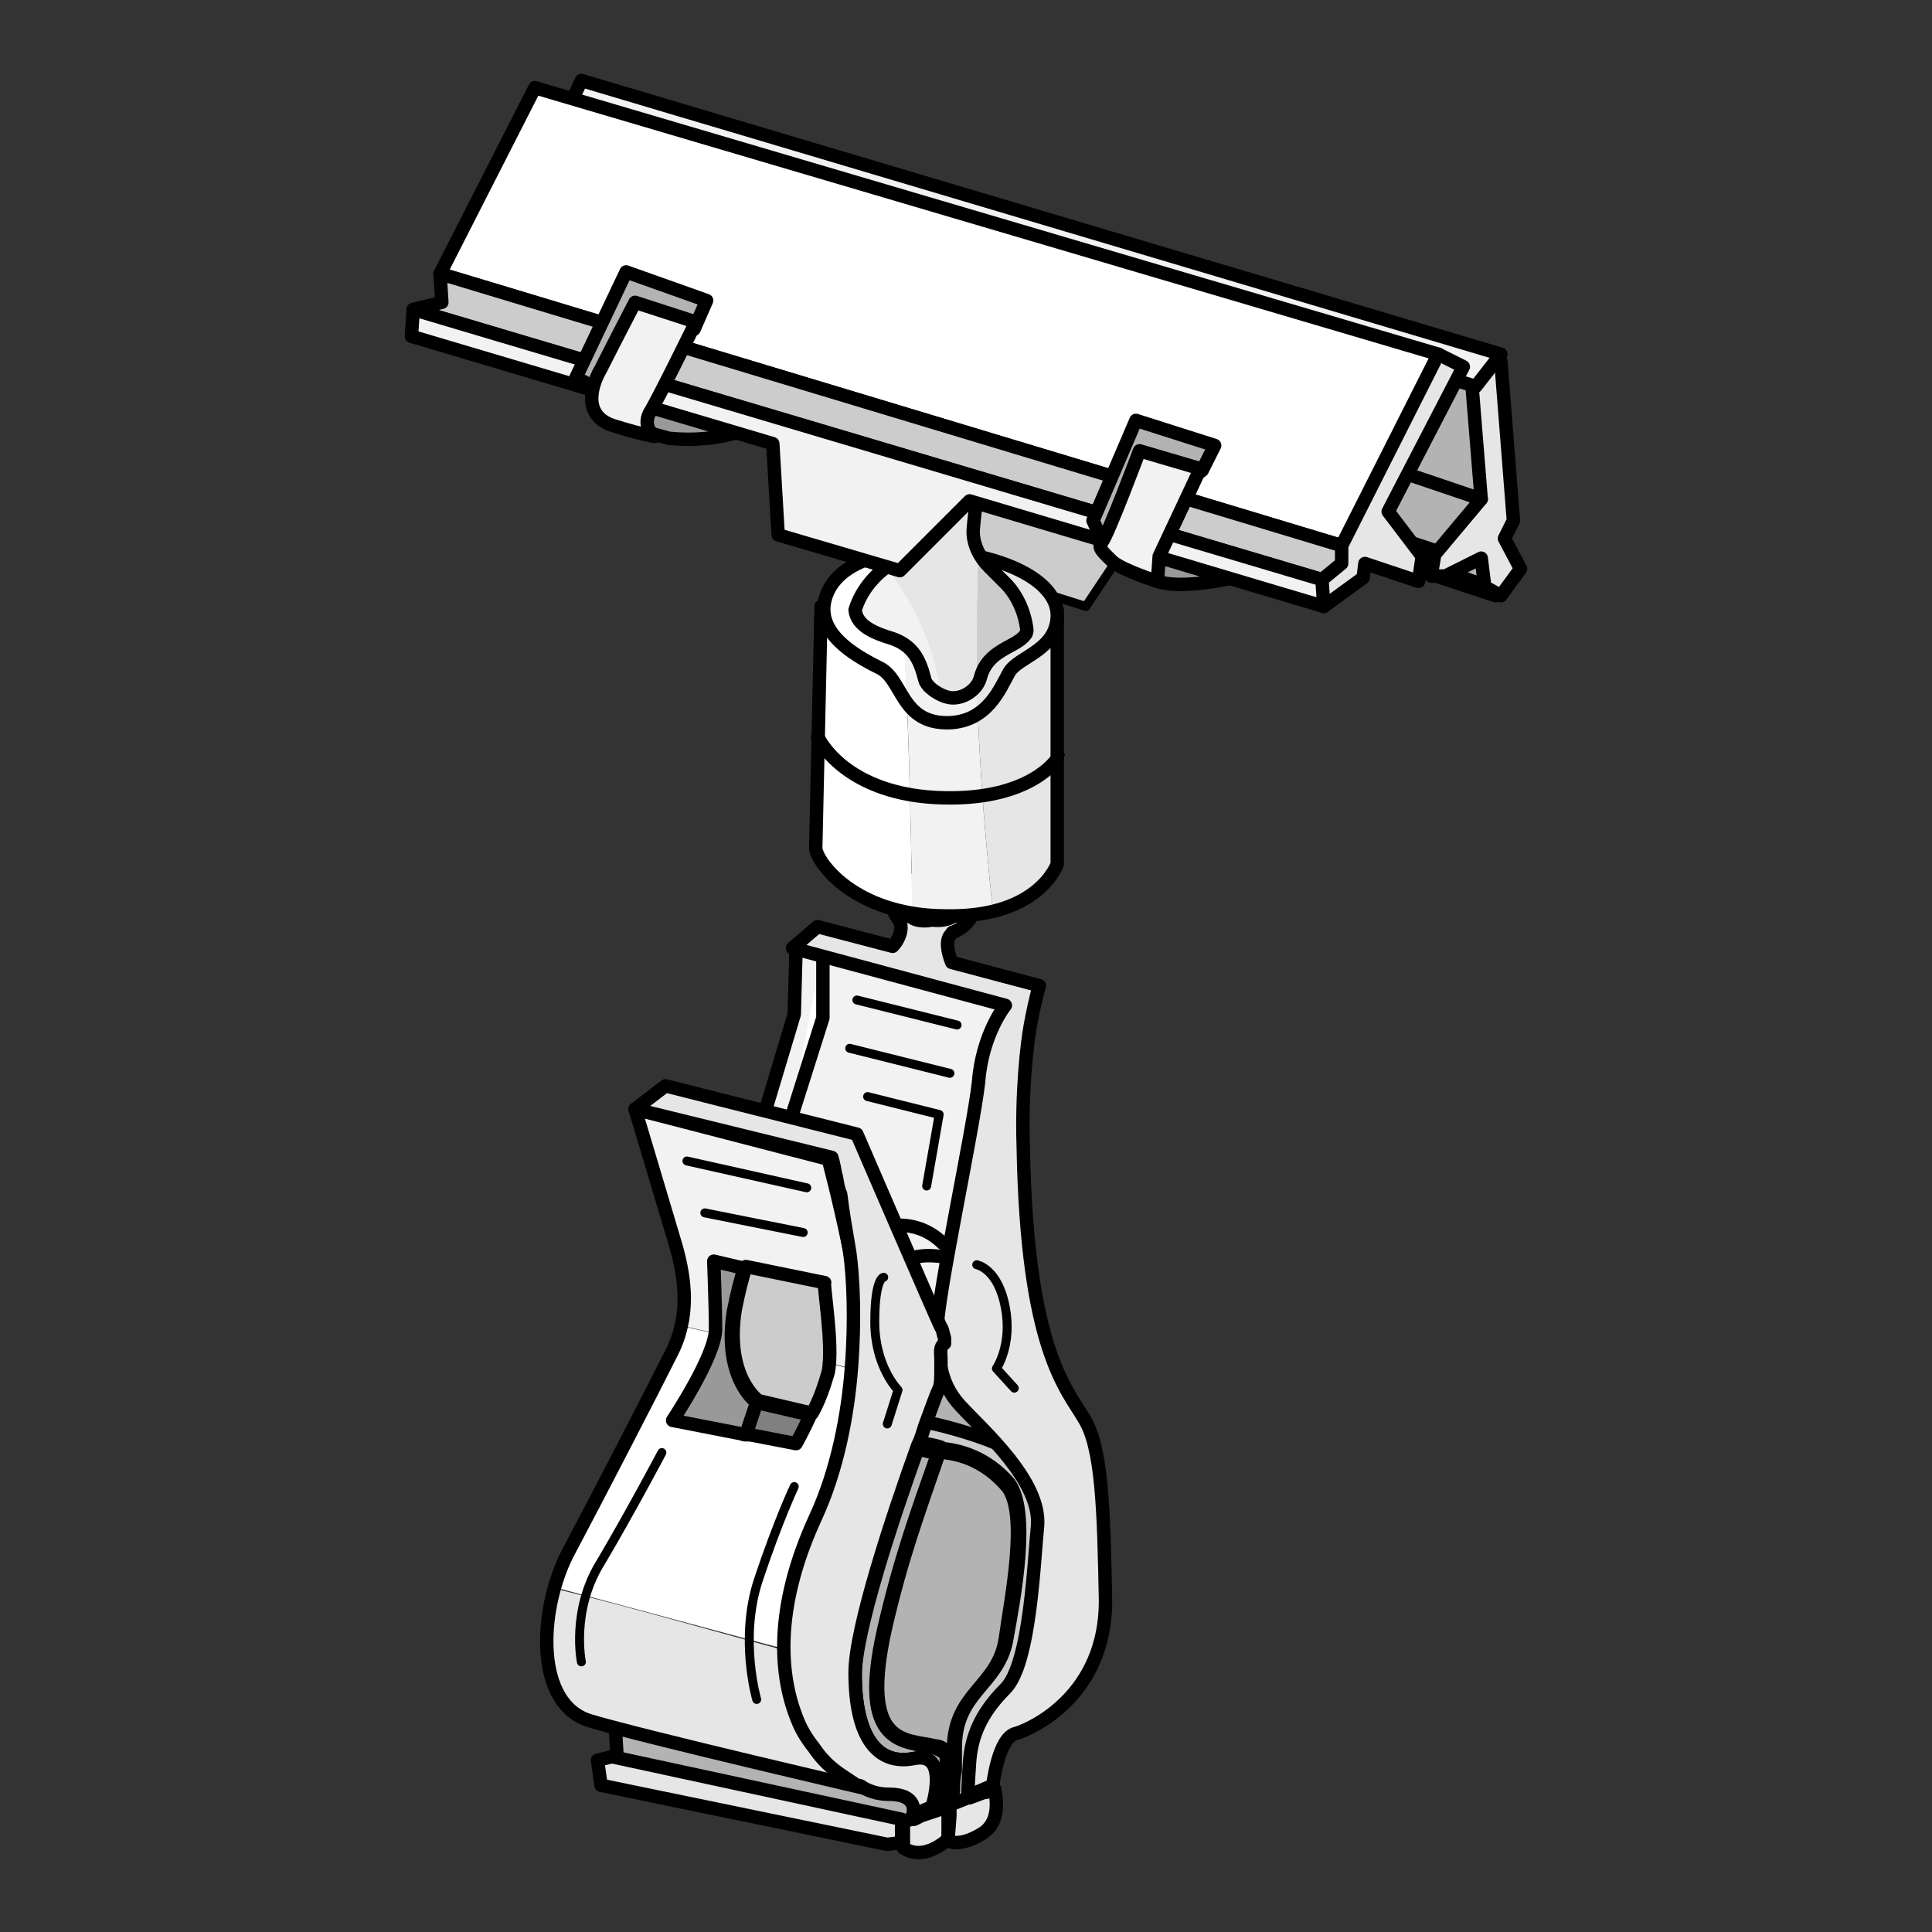 <?xml version="1.0" encoding="utf-8"?>
<!-- Generator: Adobe Illustrator 21.1.0, SVG Export Plug-In . SVG Version: 6.00 Build 0)  -->
<svg version="1.1" id="Layer_1" xmlns="http://www.w3.org/2000/svg" xmlns:xlink="http://www.w3.org/1999/xlink" x="0px" y="0px"
	 width="108px" height="108px" viewBox="0 0 108 108" style="enable-background:new 0 0 108 108;" xml:space="preserve">
<rect x="0" y="0" width="108" height="108" fill="#333333" stroke="none"/>
<style type="text/css">
	.st0{fill:#CCCCCC;stroke:#000000;stroke-width:0.5;stroke-linecap:round;stroke-linejoin:round;stroke-miterlimit:10;}
	.st1{fill:#F2F2F2;stroke:#000000;stroke-width:0.75;stroke-linecap:round;stroke-linejoin:round;stroke-miterlimit:10;}
	.st2{fill:#B3B3B3;stroke:#000000;stroke-width:0.75;stroke-linecap:round;stroke-linejoin:round;stroke-miterlimit:10;}
	.st3{fill:#F2F2F2;}
	.st4{fill:#FFFFFF;}
	.st5{fill:#E6E6E6;}
	.st6{fill:none;stroke:#000000;stroke-width:0.75;stroke-linecap:round;stroke-linejoin:round;stroke-miterlimit:10;}
	.st7{fill:#E6E6E6;stroke:#000000;stroke-width:0.75;stroke-linecap:round;stroke-linejoin:round;stroke-miterlimit:10;}
	.st8{fill:#CCCCCC;stroke:#000000;stroke-width:0.75;stroke-linecap:round;stroke-linejoin:round;stroke-miterlimit:10;}
	.st9{fill:#999999;stroke:#000000;stroke-width:0.75;stroke-linecap:round;stroke-linejoin:round;stroke-miterlimit:10;}
	.st10{fill:#808080;stroke:#000000;stroke-width:0.75;stroke-linecap:round;stroke-linejoin:round;stroke-miterlimit:10;}
	.st11{fill:#FFFFFF;stroke:#000000;stroke-width:0.75;stroke-linecap:round;stroke-linejoin:round;stroke-miterlimit:10;}
	.st12{fill:none;stroke:#000000;stroke-width:0.5;stroke-linecap:round;stroke-linejoin:round;stroke-miterlimit:10;}
	.st13{fill:#CCCCCC;}
	.st14{fill:#FFFFFF;stroke:#000000;stroke-width:0.5;stroke-linecap:round;stroke-linejoin:round;stroke-miterlimit:10;}
	.st15{fill:none;stroke:#000000;stroke-width:0.25;stroke-linecap:round;stroke-linejoin:round;stroke-miterlimit:10;}
</style>
<g>
	<polygon class="st0" points="53.1,26.7 53.7,31.7 60.7,33.9 64.9,27.6 56.5,24.8 	"/>
	<g>
		<path class="st1" d="M55.3,73.4l1.5-17.9L44.5,53l-0.1,3.7l-1.8,6l0.5,13.2c4.5,0.6,8.9,0.6,13.8,0.6L55.3,73.4z"/>
		<path class="st2" d="M53.2,100.1c0,0.4-0.1,0.7-0.1,0.7l0,0.6l-0.1,0V101l-1.6,0.5v0l0.7-0.3c0,0,1-3.1-1-2.7
			c-2,0.4-3.3-1.2-3.3-4.8c0-2.5,2.1-8.8,3.5-12.7c0.4,0.1,0.8,0.2,1.1,0.2l0,0.1c-1.2,3.4-2.1,5.9-3,9.8c-1.5,6.6,1.2,6.2,2.8,6.6
			c0.3,0.1,0.5,0.2,0.7,0.4v0l0.1,2.9C53,100.8,53.1,100.6,53.2,100.1z"/>
		<path class="st2" d="M59.7,82.2l-0.5,4.9l-0.5,5.7l-0.1,1.5l-2.1,1.5l-1.6,1.2l-0.7,3.5v0.1l-0.2,0.9l-0.2,0l-0.7,0.1l0-0.6
			c0,0,0-0.3,0.1-0.7c-0.1,0.4-0.2,0.7-0.2,0.7L52.9,98c0.2,0.2,0.3,0.6,0.3,0.9c0-0.4,0-0.8,0-1.1c0-3.2,2.5-3.5,2.9-6.2
			c0.4-2.2,1.3-7,0.1-8.6c-1.3-1.5-2.8-1.8-3.5-1.9c-0.1,0-0.2,0-0.3-0.1c-0.3-0.1-0.7-0.2-1.1-0.2c-1.4,3.9-3.5,10.2-3.5,12.7
			c0,3.7,1.3,5.2,3.3,4.8c2-0.4,1,2.7,1,2.7l-0.7,0.3v0L53,101v0.5l-1.6,0.1l-0.5,0l0,0l-2.8-1.6L48,99.9h0l-1-0.6l-3.1-1.8v-0.1
			L43.7,92l-0.2-6.4l-0.4-9.7c1.5,0.2,2.9,0.3,4.4,0.4c0.3,0,0.7,0,1,0.1c0.3,0,0.6,0,0.9,0c1.1,0.1,2.1,0.1,3.2,0.1h0.1
			c1,0,2,0,3,0h1.2L59.7,82.2z"/>
		<polygon class="st2" points="51.6,99.1 51.4,101.4 51.4,101.4 51.4,101.6 51.3,102.9 50.5,102.7 50.4,102.7 34.6,98.9 34.5,98.3 
			34.4,96.6 34.3,95.3 43.9,97.4 45.4,97.7 45.9,97.8 		"/>
		<path class="st3" d="M46.4,64.7L35.5,62c0,0,1.8,6,2.3,7.7c0.4,1.3,0.6,2.8,0.3,4.4c3.5,0.8,7,1.7,10.5,2.7
			C48.3,72,46.4,64.7,46.4,64.7z"/>
		<path class="st4" d="M44.5,91.4c0.9-7.1,3.9-8.8,4-13.5c0-0.3,0-0.7,0-1.1c-3.5-1-7-1.9-10.5-2.7c-0.1,0.5-0.3,1.1-0.6,1.6
			c-1,2-4.1,8-5.8,11.2c-0.3,0.6-0.5,1.2-0.7,1.8c4.5,1.2,8.9,2.4,13.4,3.6C44.5,92.1,44.5,91.8,44.5,91.4z"/>
		<path class="st5" d="M44.4,92.4c-4.5-1.2-8.9-2.5-13.4-3.6c-0.9,3.1-0.6,6.7,1.9,7.5c3,0.9,15.9,3.9,15.9,3.9S44.1,98.7,44.4,92.4
			z"/>
		<path class="st6" d="M35.5,62c0,0,1.8,6,2.3,7.7c0.5,1.8,0.8,3.9-0.3,6c-1,2-4.1,8-5.8,11.2c-1.6,3.2-1.8,8.4,1.3,9.3
			c3,0.9,15.9,3.9,15.9,3.9s-5.3-1.5-4.4-8.6c0.9-7.1,3.9-8.8,4-13.5c0.1-4.7-2.2-13.2-2.2-13.2L35.5,62z"/>
		<polygon class="st7" points="33.4,98.4 34.2,98.2 50.4,101.7 50.4,103 49.6,103.1 33.6,99.8 		"/>
		<path class="st8" d="M59.3,92c-0.2,0.2-0.4,0.5-0.6,0.8c-0.7,0.9-1.5,2.1-2.2,2.9c-0.5,0.8-1,1.3-1,1.3l-0.5,3v0l-0.3,1.9
			l-0.8-0.6l-0.7-0.5c0,0,0-0.3,0.1-0.7c0,0,0,0,0,0c0-0.3,0-0.7,0.1-1.1v-0.2c0-0.4,0-0.8,0-1.1c0-3.2,2.5-3.5,2.9-6.2
			c0.4-2.2,1.3-7,0.1-8.6c-1.3-1.5-2.8-1.8-3.5-1.9c-0.1,0-0.2,0-0.3-0.1c-0.3-0.1-0.7-0.2-1.1-0.2c-0.9-0.2-1.9-0.5-1.9-0.5
			l0.2-1.1l0-0.1c0,0,0.8,0.2,2,0.5c1.4,0.3,3.1,0.8,4.4,1.4h0c0.6,0.3,1.1,0.5,1.3,0.8c0.5,0.7,1.3,2.9,1.8,5.2
			C59.7,89.2,59.9,91.2,59.3,92z"/>
		<path class="st7" d="M53,101v1.8c0,0-1.3,1.3-2.5,0.5v-0.6l0-0.9l0.5-0.1l0.1,0l0.2-0.1l0.2-0.1L53,101z"/>
		<path class="st7" d="M54.9,102.5c-1.3,0.8-1.9,0.4-1.9,0.4v-0.1l0.1-1.3l0-0.6l1-0.4l0.1,0l0.8-0.3l0.1,0l0.3-0.1l0.2-0.1
			C55.5,99.8,56.2,101.7,54.9,102.5z"/>
		<path class="st8" d="M46.3,76.7c-0.2,0.7-0.5,1.6-0.9,2.3l-3-0.7c0,0-1.9-1.3-1.3-5.1c0.2-1,0.4-1.8,0.6-2.4v0l4.4,0.9
			C46,71.8,46.6,75.2,46.3,76.7z"/>
		<path class="st9" d="M42.3,78.4l-0.6,1.8l-4.1-0.8c0,0,2.4-3.6,2.4-5.1c0-1.2-0.1-3.8-0.1-3.8l1.7,0.4v0c-0.2,0.6-0.4,1.4-0.6,2.4
			C40.4,77.1,42.3,78.4,42.3,78.4z"/>
		<path class="st10" d="M45.3,79.1c-0.4,0.9-0.8,1.6-0.8,1.6l-2.6-0.5l-0.2,0l0.6-1.8L45.3,79.1z"/>
		<polygon class="st11" points="41.9,80.2 41.6,80.2 41.7,80.1 		"/>
		<path class="st11" d="M42.7,69.1"/>
		<polyline class="st11" points="44.1,62.9 46,56.9 46,52.9 		"/>
		<path class="st11" d="M53,70.3c0,0-1.4-0.3-2.2,0.1"/>
		<path class="st11" d="M52.7,69.5c-0.4-0.4-1.3-1.1-2.7-1"/>
		<path class="st2" d="M56.2,91.6c-0.4,2.7-2.9,3-2.9,6.2c0,0.3,0,0.7,0,1.1c0-0.3-0.1-0.7-0.3-0.9v0c-0.2-0.2-0.4-0.4-0.7-0.4
			c-1.6-0.4-4.3,0.1-2.8-6.6c0.9-3.9,1.8-6.3,3-9.8l0-0.1c0.1,0,0.2,0,0.3,0.1c0.8,0.1,2.2,0.4,3.5,1.9
			C57.5,84.6,56.5,89.4,56.2,91.6z"/>
		<path class="st11" d="M53.2,98.9V99c0,0.4,0,0.8-0.1,1.1c0,0,0,0,0,0c-0.1,0.4-0.2,0.7-0.2,0.7L52.9,98
			C53.1,98.2,53.2,98.6,53.2,98.9z"/>
		<path class="st7" d="M60.6,79.3c-1-1.7-3.2-3.9-3.4-15.2c-0.1-3,0.2-5.7,0.4-6.8c0.3-1.6,0.5-2.2,0.5-2.2l-4.9-1.3
			c-0.2-0.5-0.4-1.3,0-1.6c0,0,0-0.1,0.1-0.1c0.8-0.3,1.3-1.1,1.3-1.9c0-1.2-1.1-2.1-2.4-2.1c-1.3,0-2.4,0.9-2.4,2.1
			c0,0.5,0.2,0.9,0.5,1.3c0.2,0.5-0.1,1.1-0.4,1.4l-4.2-1.1L44.3,53l11.9,3.2c0,0-1.3,1.6-1.5,4.3c-0.3,2.7-2.4,12.4-2.3,13.8
			c0.1,1.4,0,2.9,1.3,4.3c1.3,1.4,4.5,4.2,4.3,6.7c-0.2,1.9-0.4,7.7-1.8,9.1c-1.4,1.4-1.9,2.7-2,4.1c-0.1,1.4-0.1,1.9-0.1,1.9
			l1.4-0.6c0,0,0.3-2.7,1.3-2.9c1-0.3,5-2.2,5-7.4C61.7,84.3,61.6,80.9,60.6,79.3z"/>
		<path class="st7" d="M52.6,76c0,0.2,0,0.4,0,0.5c0,0.5,0,0.9-0.1,1.1c-0.1,0.2-0.4,1-0.8,2.1c-0.1,0.3-0.2,0.7-0.4,1.1
			c-1.4,3.9-3.5,10.2-3.5,12.7c0,3.7,1.3,5.2,3.3,4.8c2-0.4,1,2.7,1,2.7l-0.7,0.3l-0.2,0.1l-0.2,0.1c0,0,0,0,0,0
			c0.1-0.2,0.3-1.2-1.3-1.2c-0.5,0-1-0.1-1.5-0.4c-0.1-0.1-0.2-0.1-0.3-0.1c-0.3-0.2-0.6-0.4-0.9-0.6c-0.6-0.4-1.1-0.9-1.5-1.5
			c-0.4-0.5-0.7-1-0.9-1.5c-1-2.4-1.4-6.2,1-11.4c1.2-2.6,1.8-5.7,2-8.4c0.2-2.6,0.1-5-0.1-6.4c-0.2-1.2-0.4-2.3-0.5-3.2
			c0-0.1-0.1-0.2-0.1-0.3c-0.1-0.3-0.1-0.6-0.2-0.9c0,0,0,0,0,0c-0.1-0.6-0.2-0.9-0.2-0.9l-11-2.7l1.7-1.3l10.7,2.7
			c0,0,4.4,10.2,4.7,10.8c0.1,0.1,0.1,0.3,0.2,0.6c0,0.1,0,0.2,0,0.3C52.5,75.3,52.6,75.6,52.6,76C52.6,75.9,52.6,76,52.6,76z"/>
		<g>
			<line class="st12" x1="47.9" y1="55.9" x2="53.5" y2="57.3"/>
			<line class="st12" x1="53.1" y1="60" x2="47.5" y2="58.6"/>
			<polyline class="st12" points="48.5,61.3 52.5,62.3 51.8,66.3 			"/>
			<line class="st12" x1="45.1" y1="66.4" x2="38.4" y2="64.9"/>
			<line class="st12" x1="44.9" y1="68.9" x2="39.4" y2="67.8"/>
			<path class="st12" d="M42.3,95c0,0-1-3.4,0.1-6.7c1.1-3.3,2-5.2,2-5.2"/>
			<path class="st12" d="M32.5,92.9c0,0-0.6-2.9,1.1-5.6c1.6-2.7,3.4-6.1,3.4-6.1"/>
			<path class="st12" d="M56.7,77.6l-1-1.1c0,0,0.9-1.3,0.5-3.4c-0.4-2.2-1.6-2.4-1.6-2.4"/>
			<path class="st12" d="M49.6,79.6l0.6-1.9c0,0-1.3-1.3-1.3-3.8c0-2.5,0.5-2.5,0.5-2.5"/>
			<path class="st12" d="M50.7,51.2c0.2,0.3,0.6,0.4,1,0.4c0.5,0,0.9-0.2,1.1-0.5"/>
		</g>
	</g>
	<g>
		<g>
			<path class="st4" d="M45.6,47.4l0.3-13.5l4.5,0.1c0.4,5.7,0.5,11.4,0.6,17.1C47.2,50.4,45.6,48,45.6,47.4z"/>
			<path class="st3" d="M51,51c-0.1-5.7-0.2-11.5-0.6-17.1l4.2,0.1c-0.1,5.6,0.3,11.3,0.9,16.9c-0.7,0.2-1.6,0.3-2.6,0.3
				C52.2,51.2,51.6,51.1,51,51z"/>
			<path class="st5" d="M59.1,34.1l0,14.2c0,0-0.7,1.9-3.6,2.6c-0.6-5.7-1-11.3-0.9-16.9L59.1,34.1z"/>
			<path class="st6" d="M45.6,47.4l0.3-13.5l13.2,0.2l0,14.2c0,0-1,3-6.2,2.9C47.7,51.2,45.6,48.1,45.6,47.4z"/>
			<path class="st3" d="M50.7,39.4c-0.1-2.9-0.3-5.7-0.6-8.6c0.7-0.1,1.5-0.1,2.4-0.1c0.8,0,1.5,0.1,2.2,0.3c-0.1,2.9-0.1,5.9,0,8.8
				c-0.4,0.3-1,0.5-1.6,0.5C51.8,40.5,51.2,40,50.7,39.4z"/>
			<path class="st4" d="M49,37.2c-1.4-0.7-3.4-1.9-3-3.7c0.3-1.4,1.7-2.4,4.1-2.7c0.3,2.8,0.5,5.7,0.6,8.6
				C50.1,38.6,49.8,37.6,49,37.2z"/>
			<path class="st5" d="M54.7,31c2.7,0.6,4.4,1.8,4.3,3.4c-0.1,1.9-2.2,2.2-2.7,3.1c-0.3,0.6-0.8,1.7-1.7,2.3
				C54.6,36.9,54.6,34,54.7,31z"/>
			<path class="st6" d="M45.7,41.2c0,0,1.5,3.3,7.1,3.4c4.9,0.1,6.3-2.2,6.3-2.2"/>
			<path class="st6" d="M53.1,40.4c2.1-0.1,2.8-1.9,3.3-2.8c0.5-0.9,2.6-1.2,2.7-3.1c0.1-1.9-2.7-3.4-6.5-3.7
				c-3.9-0.2-6.1,1-6.5,2.8c-0.4,1.8,1.6,3,3,3.7C50.5,37.9,50.3,40.5,53.1,40.4z"/>
			<path class="st3" d="M52.6,38.9c-0.5-0.2-0.9-0.6-1-0.9c-0.2-1.1-0.6-1.9-1.8-2.3c-1-0.3-2-0.7-2.1-1.6c0.4-1,1-1.8,1.9-2.4
				C51.2,33.8,52.3,36.2,52.6,38.9z"/>
			<path class="st13" d="M54.7,31c0.2,0.3,0.3,0.5,0.5,0.7c0.4,0.2,0.7,0.5,0.9,0.8l0,0l0,0c0.7,0.8,1.1,1.7,1.2,2.8
				c0,0.1-0.1,0.2-0.1,0.2c-0.5,0.7-2.2,0.8-2.5,2.4c0,0.1,0,0.1-0.1,0.2C54.6,35.8,54.6,33.4,54.7,31z"/>
			<path class="st5" d="M50.8,29.8c0,0.6-0.6,1.4-1.1,1.9c0,0,0,0-0.1,0.1c1.6,2.1,2.7,4.5,3,7.2C52.7,39,52.9,39,53,39
				c0.6,0.1,1.3-0.3,1.6-0.9c0-2.4,0-4.8,0.1-7.1c-0.2-0.4-0.4-0.8-0.4-1.3c0-0.3,0.3-2.8,0.3-3c-1.2,0-3.2-1.2-4.5-1.2
				C50.3,25.8,50.8,29.5,50.8,29.8z"/>
			<path class="st6" d="M56.2,32.6L56.2,32.6c-0.3-0.3-0.6-0.6-0.9-0.9c-0.5-0.5-0.9-1.2-0.9-2c0-0.3,0.3-2.8,0.3-3
				c-1.2,0-3.2-1.2-4.5-1.2c0.1,0.3,0.6,4,0.6,4.2c0,0.6-0.6,1.4-1.1,1.9c-0.9,0.6-1.6,1.5-1.9,2.5c0.1,0.9,1.1,1.3,2.1,1.6
				c1.1,0.4,1.5,1.1,1.8,2.3c0.1,0.4,0.8,0.9,1.4,1c0.7,0.1,1.5-0.4,1.7-1.1c0.4-1.6,2-1.7,2.5-2.4c0.1-0.1,0.1-0.2,0.1-0.3
				C57.3,34.3,56.9,33.3,56.2,32.6L56.2,32.6z"/>
		</g>
		<path class="st14" d="M67.1,25.7"/>
	</g>
	<path class="st15" d="M51,51.1c0.3,0.3,0.8,0.6,1.4,0.6c0.6,0,1.1-0.2,1.4-0.6"/>
	<path class="st15" d="M46,41.2c0,0,1.6,3.3,7.2,3.3c4.9,0,6.2-2.3,6.2-2.3"/>
	<g>
		<polygon class="st2" points="73.8,29.5 83.5,32.9 83.2,21.6 74.3,18.9 		"/>
		<path class="st9" d="M37.4,24.5c2.9,0.3,4.8-0.7,4.8-0.7l-7.3-3.5c0,0-0.1,3.4,0.4,3.6C35.9,24.1,37.4,24.5,37.4,24.5z"/>
		<path class="st9" d="M64.7,32.5c1.9,0.6,5.8-0.6,5.8-0.6l-5.7-3.9L64.7,32.5z"/>
		<polygon class="st7" points="80,32.2 80.2,31 82.8,27.9 82.2,20.5 83.9,20.2 84.6,29.1 84.1,30.1 85,31.8 83.9,33.3 83,32.8 
			82.8,31.2 80.8,32.2 		"/>
		<polygon class="st1" points="83.9,19.8 32.5,4.5 31.7,6.2 82.5,21.6 		"/>
		<line class="st11" x1="82.8" y1="27.9" x2="69.5" y2="23.4"/>
		<line class="st11" x1="80.3" y1="30.8" x2="67" y2="26.4"/>
		<line class="st11" x1="83.6" y1="33.3" x2="70.3" y2="28.9"/>
		<polygon class="st11" points="80.4,19.8 75.5,30.7 75,30.5 24.6,15.3 29.9,4.9 		"/>
		<polygon class="st8" points="75.5,30.7 74.5,32.7 73.9,32.4 23.1,17.3 24.7,16.9 24.6,15.3 75,30.5 		"/>
		<polygon class="st1" points="74.5,32.7 74,33.9 54.2,28 50.3,31.9 43.5,29.9 43.2,24.8 23,18.8 23.1,17.3 73.9,32.4 		"/>
		<polygon class="st2" points="38.8,18.4 39.5,16.8 35,15.2 32.2,21.1 33.3,21.7 		"/>
		<path class="st1" d="M36.6,24.4c0,0-0.7-0.1-2.3-0.6c-1.6-0.5-1.4-2-0.7-3.2c0.6-1.2,1.9-3.7,1.9-3.7l3.4,1.1c0,0-2.1,4.3-2.6,5.1
			C35.9,23.9,36.6,24.4,36.6,24.4z"/>
		<polygon class="st2" points="61.6,30.2 61.1,29.1 63.5,23.5 67.9,24.9 67.2,26.3 		"/>
		<path class="st1" d="M64.7,32.5l0.1-1.4l2.3-4.9l-3.4-1c0,0-1.8,4.8-2.1,5.1c-0.3,0.3,0.1,0.6,0.6,1.1
			C62.8,31.9,64.7,32.5,64.7,32.5z"/>
		<polygon class="st7" points="81.8,20.5 80.4,19.8 75,30.5 75,31.5 73.9,32.4 74,33.9 76.2,32.3 76.3,31.5 79.3,32.5 79.5,31.1 
			77.6,28.6 		"/>
	</g>
</g>
</svg>
